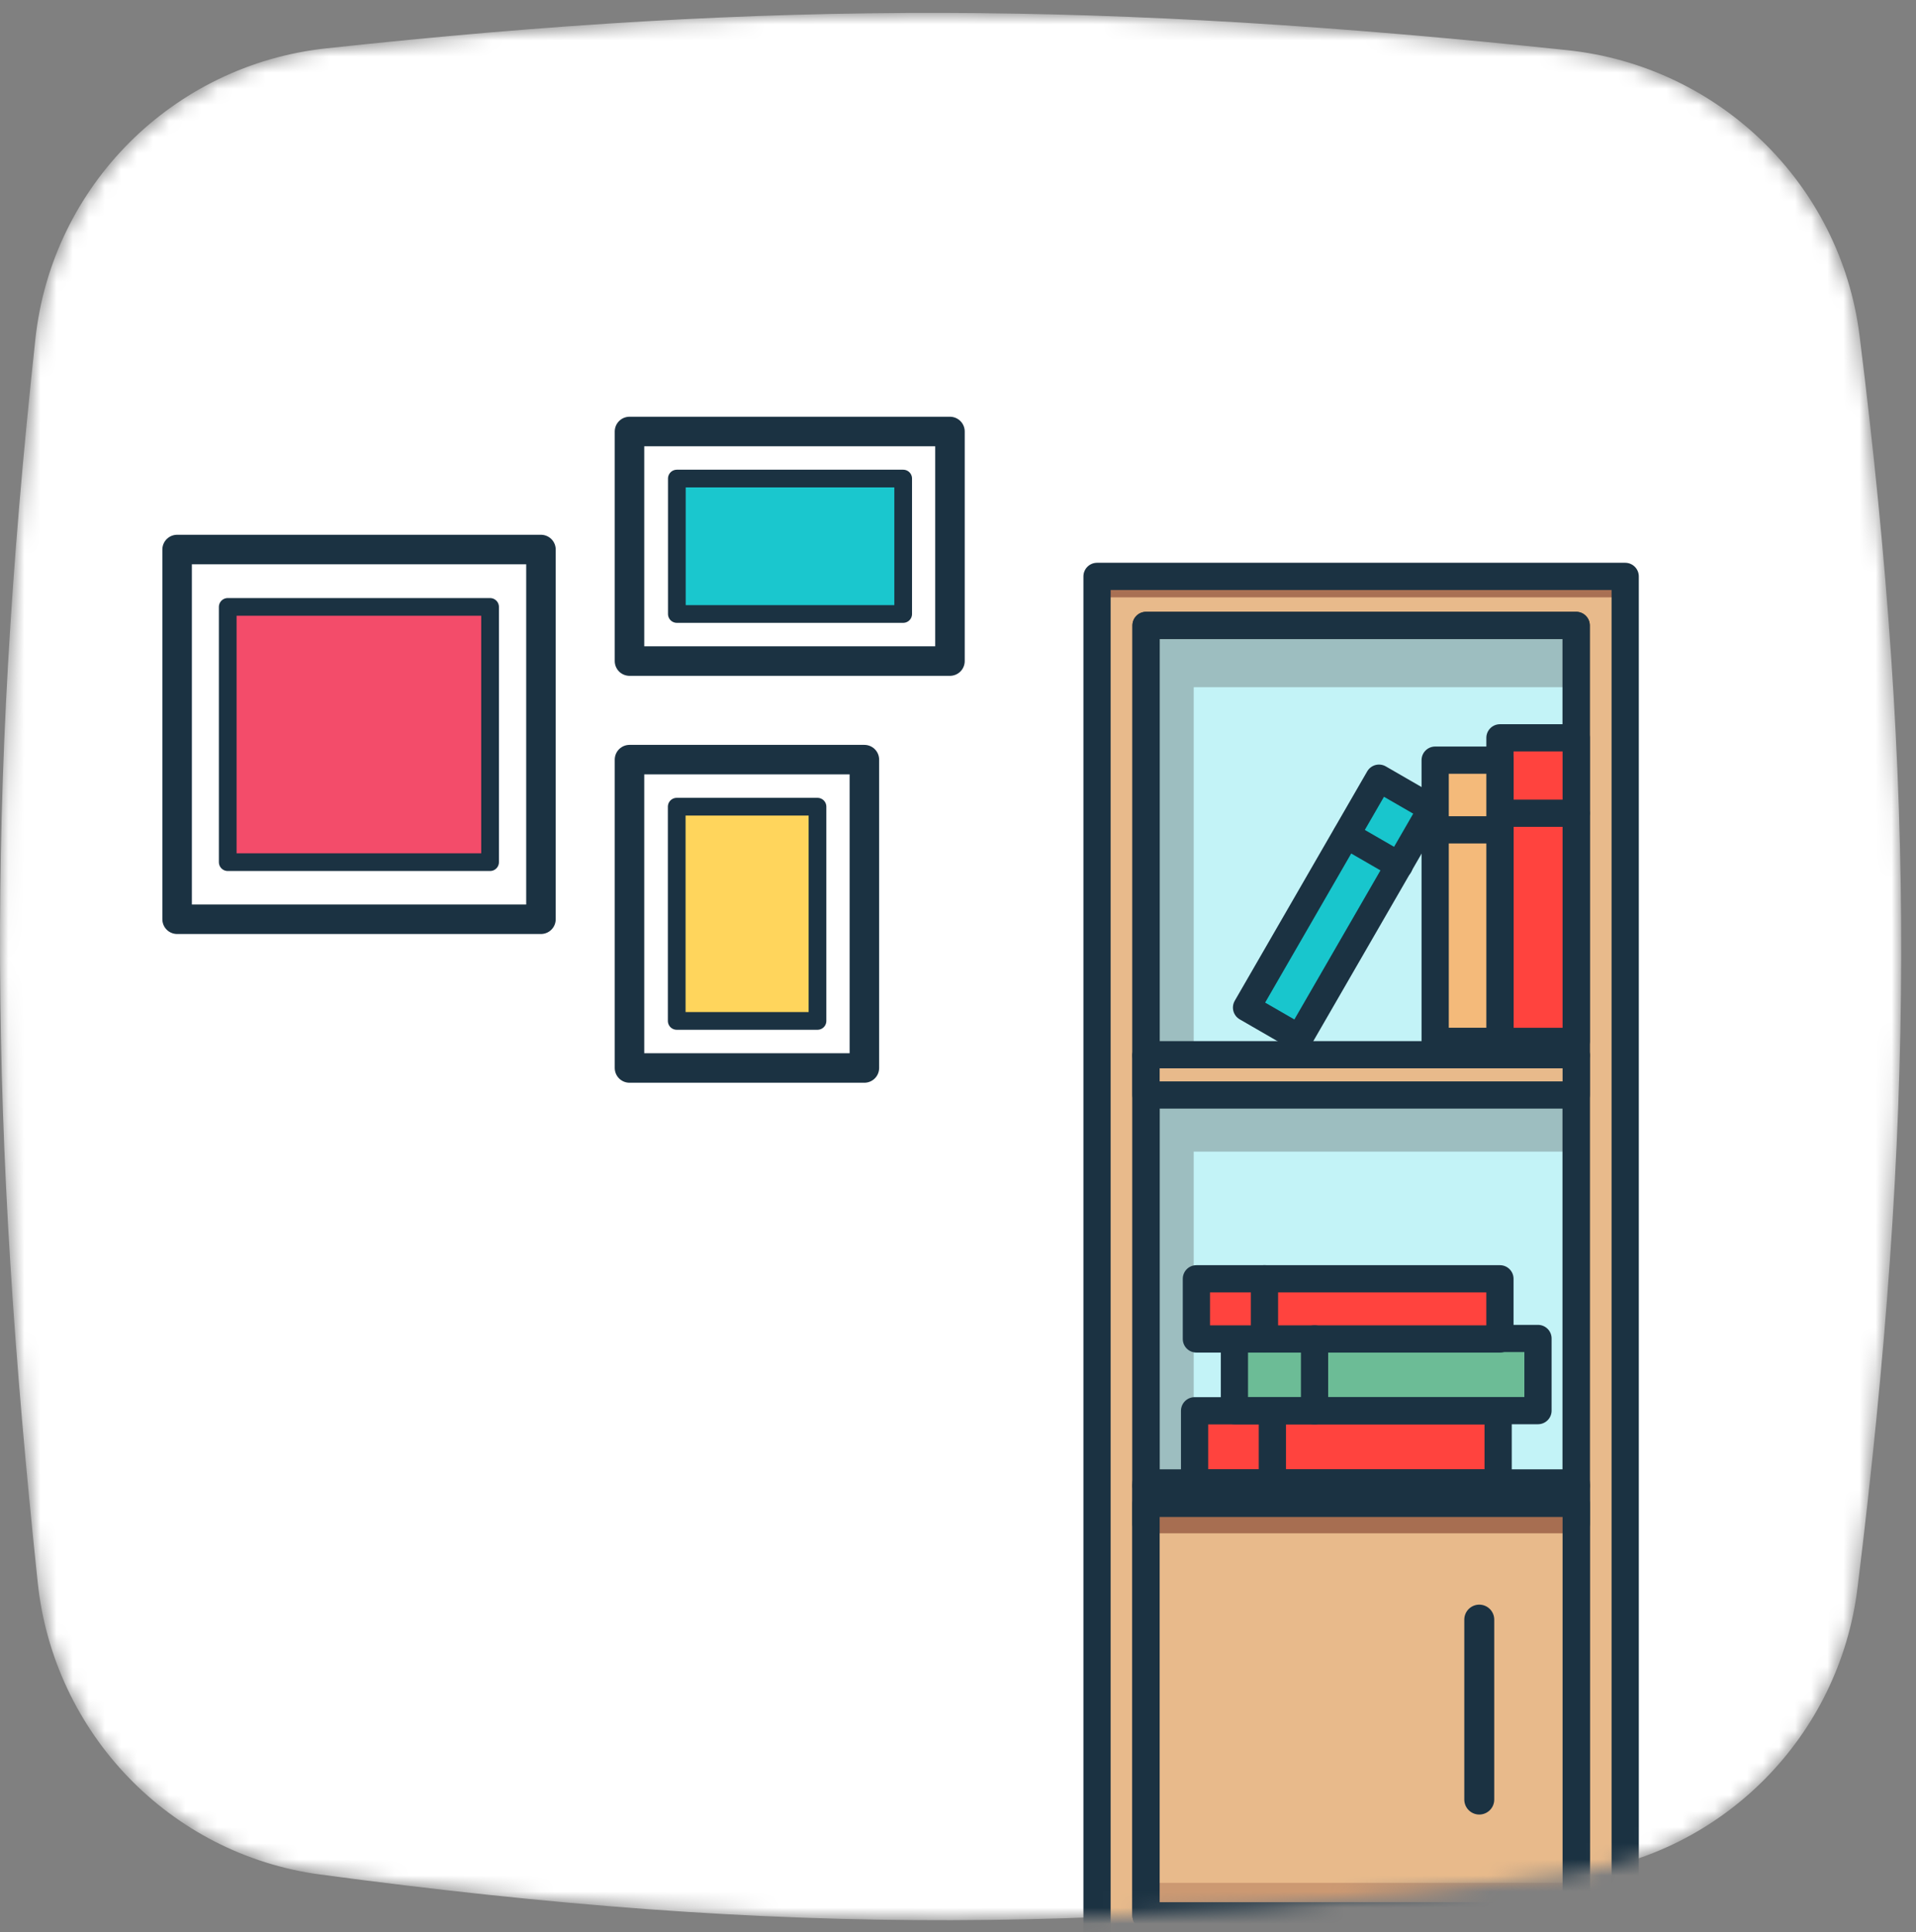 <svg width="119" height="120" viewBox="0 0 119 120" fill="none" xmlns="http://www.w3.org/2000/svg">
<rect x="0" y="0" width="119" height="120" fill="#808080" stroke="none"/>
<mask id="mask0_354_781" style="mask-type:alpha" maskUnits="userSpaceOnUse" x="0" y="0" width="119" height="120">
<path d="M2.199 21.045C3.229 11.54 10.741 4.036 20.246 3.005C48.093 -0.013 68.824 0.11 97.344 3.116C106.775 4.11 114.318 11.437 115.494 20.847C119.009 48.953 118.92 69.796 115.366 98.635C114.232 107.834 107.043 115.119 97.857 116.352C69.597 120.143 48.735 120.306 19.875 116.427C10.545 115.173 3.33 107.65 2.342 98.288C-0.609 70.33 -0.897 49.602 2.199 21.045Z" fill="white"/>
</mask>
<g mask="url(#mask0_354_781)">
<path d="M2.199 21.045C3.229 11.54 10.741 4.036 20.246 3.005C48.093 -0.013 68.824 0.11 97.344 3.116C106.775 4.11 114.318 11.437 115.494 20.847C119.009 48.953 118.92 69.796 115.366 98.635C114.232 107.834 107.043 115.119 97.857 116.352C69.597 120.143 48.735 120.306 19.875 116.427C10.545 115.173 3.33 107.65 2.342 98.288C-0.609 70.33 -0.897 49.602 2.199 21.045Z" fill="white"/>
<path d="M33.598 34.132H11V57.096H33.598V34.132Z" fill="white"/>
<path d="M33.598 34.132H11V57.096H33.598V34.132Z" stroke="#1B3242" stroke-width="1.833" stroke-miterlimit="10" stroke-linecap="round" stroke-linejoin="round"/>
<path d="M30.438 53.55L30.438 37.696H14.144L14.144 53.55H30.438Z" fill="#F34C6A"/>
<path d="M30.438 53.55L30.438 37.696H14.144L14.144 53.55H30.438Z" stroke="#1B3242" stroke-width="1.1" stroke-miterlimit="10" stroke-linecap="round" stroke-linejoin="round"/>
<path d="M59.001 26.801H39.097V41.06H59.001V26.801Z" fill="white"/>
<path d="M59.001 26.801H39.097V41.06H59.001V26.801Z" stroke="#1B3242" stroke-width="1.833" stroke-miterlimit="10" stroke-linecap="round" stroke-linejoin="round"/>
<path d="M56.095 38.136V29.724L42.038 29.724V38.136H56.095Z" fill="#1AC7CE"/>
<path d="M53.685 47.182H39.097V66.334H53.685V47.182Z" fill="white"/>
<path d="M50.773 63.411V50.105H42.03V63.411H50.773Z" fill="#FFD55C"/>
<path d="M56.095 38.136V29.724L42.038 29.724V38.136H56.095Z" stroke="#1B3242" stroke-width="1.1" stroke-miterlimit="10" stroke-linecap="round" stroke-linejoin="round"/>
<path d="M50.773 63.411V50.105H42.03V63.411H50.773Z" stroke="#1B3242" stroke-width="1.1" stroke-miterlimit="10" stroke-linecap="round" stroke-linejoin="round"/>
<path d="M53.685 47.182H39.097V66.334H53.685V47.182Z" stroke="#1B3242" stroke-width="1.833" stroke-miterlimit="10" stroke-linecap="round" stroke-linejoin="round"/>
<path d="M100.938 123.897L100.938 35.801L68.135 35.801L68.135 123.897H100.938Z" fill="#E8BA8B"/>
<path opacity="0.79" d="M100.195 36.088H68.626V37.102H100.195V36.088Z" fill="#995D45"/>
<path d="M97.895 38.845H71.179V118.994H97.895V38.845Z" fill="#C3F3F7"/>
<path opacity="0.31" d="M97.727 42.682V39.52H74.139H71.011V42.682V68.384V71.529V95.236V98.398V119.67H74.139V98.398H97.727V95.236H74.139V71.529H97.727V68.384H74.139V42.682H97.727Z" fill="#474747"/>
<path d="M100.938 123.897L100.938 35.801L68.135 35.801L68.135 123.897H100.938Z" stroke="#1B3242" stroke-width="1.691" stroke-miterlimit="10" stroke-linecap="round" stroke-linejoin="round"/>
<path d="M97.895 92.277H71.179V118.994H97.895V92.277Z" stroke="#303030" stroke-width="1.691" stroke-miterlimit="10" stroke-linecap="round" stroke-linejoin="round"/>
<path d="M97.895 65.561H71.179V92.277H97.895V65.561Z" stroke="#303030" stroke-width="1.691" stroke-miterlimit="10" stroke-linecap="round" stroke-linejoin="round"/>
<path d="M97.895 38.845H71.179V65.561H97.895V38.845Z" stroke="#303030" stroke-width="1.691" stroke-miterlimit="10" stroke-linecap="round" stroke-linejoin="round"/>
<path d="M97.895 38.845H71.179V118.994H97.895V38.845Z" stroke="#1B3242" stroke-width="1.691" stroke-miterlimit="10" stroke-linecap="round" stroke-linejoin="round"/>
<path d="M97.895 45.828H93.16V64.682H97.895V45.828Z" fill="#FF433E"/>
<path d="M97.895 45.828H93.16V64.682H97.895V45.828Z" stroke="#1B3242" stroke-width="1.691" stroke-miterlimit="10" stroke-linecap="round" stroke-linejoin="round"/>
<path d="M74.194 87.626L74.194 92.106L93.048 92.106L93.048 87.626L74.194 87.626Z" fill="#FF433E"/>
<path d="M74.194 87.626L74.194 92.106L93.048 92.106L93.048 87.626L74.194 87.626Z" stroke="#1B3242" stroke-width="1.691" stroke-miterlimit="10" stroke-linecap="round" stroke-linejoin="round"/>
<path d="M76.668 83.135L76.668 87.616L95.522 87.616L95.522 83.135L76.668 83.135Z" fill="#6CBC96"/>
<path d="M76.668 83.135L76.668 87.616L95.522 87.616L95.522 83.135L76.668 83.135Z" stroke="#1B3242" stroke-width="1.691" stroke-miterlimit="10" stroke-linecap="round" stroke-linejoin="round"/>
<path d="M74.306 79.428L74.306 83.165L93.159 83.165L93.159 79.428L74.306 79.428Z" fill="#FF433E"/>
<path d="M74.306 79.428L74.306 83.165L93.159 83.165L93.159 79.428L74.306 79.428Z" stroke="#1B3242" stroke-width="1.691" stroke-miterlimit="10" stroke-linecap="round" stroke-linejoin="round"/>
<path d="M93.16 50.512H97.895" stroke="#1B3242" stroke-width="1.691" stroke-miterlimit="10" stroke-linecap="round" stroke-linejoin="round"/>
<path d="M93.16 47.214H89.136V64.681H93.16V47.214Z" fill="#F4BA7A"/>
<path d="M93.16 47.214H89.136V64.681H93.16V47.214Z" stroke="#1B3242" stroke-width="1.691" stroke-miterlimit="10" stroke-linecap="round" stroke-linejoin="round"/>
<path d="M89.136 51.543H93.16" stroke="#1B3242" stroke-width="1.691" stroke-miterlimit="10" stroke-linecap="round" stroke-linejoin="round"/>
<path d="M93.199 99.897L89.124 98.652L83.615 116.684L87.69 117.929L93.199 99.897Z" fill="#5492A8"/>
<path d="M93.199 99.897L89.124 98.652L83.615 116.684L87.69 117.929L93.199 99.897Z" stroke="#1B3242" stroke-width="1.691" stroke-miterlimit="10" stroke-linecap="round" stroke-linejoin="round"/>
<path d="M87.766 103.115L91.824 104.35" stroke="#1B3242" stroke-width="1.691" stroke-miterlimit="10" stroke-linecap="round" stroke-linejoin="round"/>
<path d="M88.43 100.923L84.969 99.865L79.865 116.571L83.326 117.628L88.43 100.923Z" fill="#934D84"/>
<path d="M88.43 100.923L84.969 99.865L79.865 116.571L83.326 117.628L88.43 100.923Z" stroke="#1B3242" stroke-width="1.691" stroke-miterlimit="10" stroke-linecap="round" stroke-linejoin="round"/>
<path d="M83.709 103.995L87.158 105.06" stroke="#1B3242" stroke-width="1.691" stroke-miterlimit="10" stroke-linecap="round" stroke-linejoin="round"/>
<path d="M96.843 100.611L93.382 99.554L88.164 116.631L91.625 117.689L96.843 100.611Z" fill="#FF433E"/>
<path d="M96.843 100.611L93.382 99.554L88.164 116.631L91.625 117.689L96.843 100.611Z" stroke="#1B3242" stroke-width="1.691" stroke-miterlimit="10" stroke-linecap="round" stroke-linejoin="round"/>
<path d="M92.078 103.792L95.544 104.84" stroke="#1B3242" stroke-width="1.691" stroke-miterlimit="10" stroke-linecap="round" stroke-linejoin="round"/>
<path d="M88.928 50.228L85.647 48.334L77.421 62.582L80.701 64.476L88.928 50.228Z" fill="#18C6CD"/>
<path d="M88.928 50.228L85.647 48.334L77.421 62.582L80.701 64.476L88.928 50.228Z" stroke="#1B3242" stroke-width="1.691" stroke-miterlimit="10" stroke-linecap="round" stroke-linejoin="round"/>
<path d="M83.624 51.864L86.904 53.758" stroke="#1B3242" stroke-width="1.691" stroke-miterlimit="10" stroke-linecap="round" stroke-linejoin="round"/>
<path d="M81.645 83.163V87.627" stroke="#1B3242" stroke-width="1.691" stroke-miterlimit="10" stroke-linecap="round" stroke-linejoin="round"/>
<path d="M78.535 79.427V83.13" stroke="#1B3242" stroke-width="1.691" stroke-miterlimit="10" stroke-linecap="round" stroke-linejoin="round"/>
<path d="M79.024 87.628V92.109" stroke="#1B3242" stroke-width="1.691" stroke-miterlimit="10" stroke-linecap="round" stroke-linejoin="round"/>
<path d="M97.895 65.51H71.179V68.435H97.895V65.51Z" fill="#E8BA8B"/>
<path d="M97.895 65.51H71.179V68.012H97.895V65.51Z" stroke="#1B3242" stroke-width="1.691" stroke-miterlimit="10" stroke-linecap="round" stroke-linejoin="round"/>
<path d="M97.895 92.108H71.179V95.034H97.895V92.108Z" fill="#995D45"/>
<path d="M97.895 92.108H71.179V94.645H97.895V92.108Z" stroke="#1B3242" stroke-width="1.691" stroke-miterlimit="10" stroke-linecap="round" stroke-linejoin="round"/>
<path d="M97.896 93.377H71.011V118.994H97.896V93.377Z" fill="#E8BA8B"/>
<path opacity="0.35" d="M97.896 116.947H71.011V118.993H97.896V116.947Z" fill="#995D45"/>
<path opacity="0.82" d="M97.896 94.019H71.011V95.236H97.896V94.019Z" fill="#995D45"/>
<path d="M97.895 93.377H71.179V118.994H97.895V93.377Z" stroke="#1B3242" stroke-width="1.691" stroke-miterlimit="10" stroke-linecap="round" stroke-linejoin="round"/>
<path d="M91.875 100.597V111.774" stroke="#1B3242" stroke-width="1.86" stroke-miterlimit="10" stroke-linecap="round" stroke-linejoin="round"/>
</g>
</svg>

